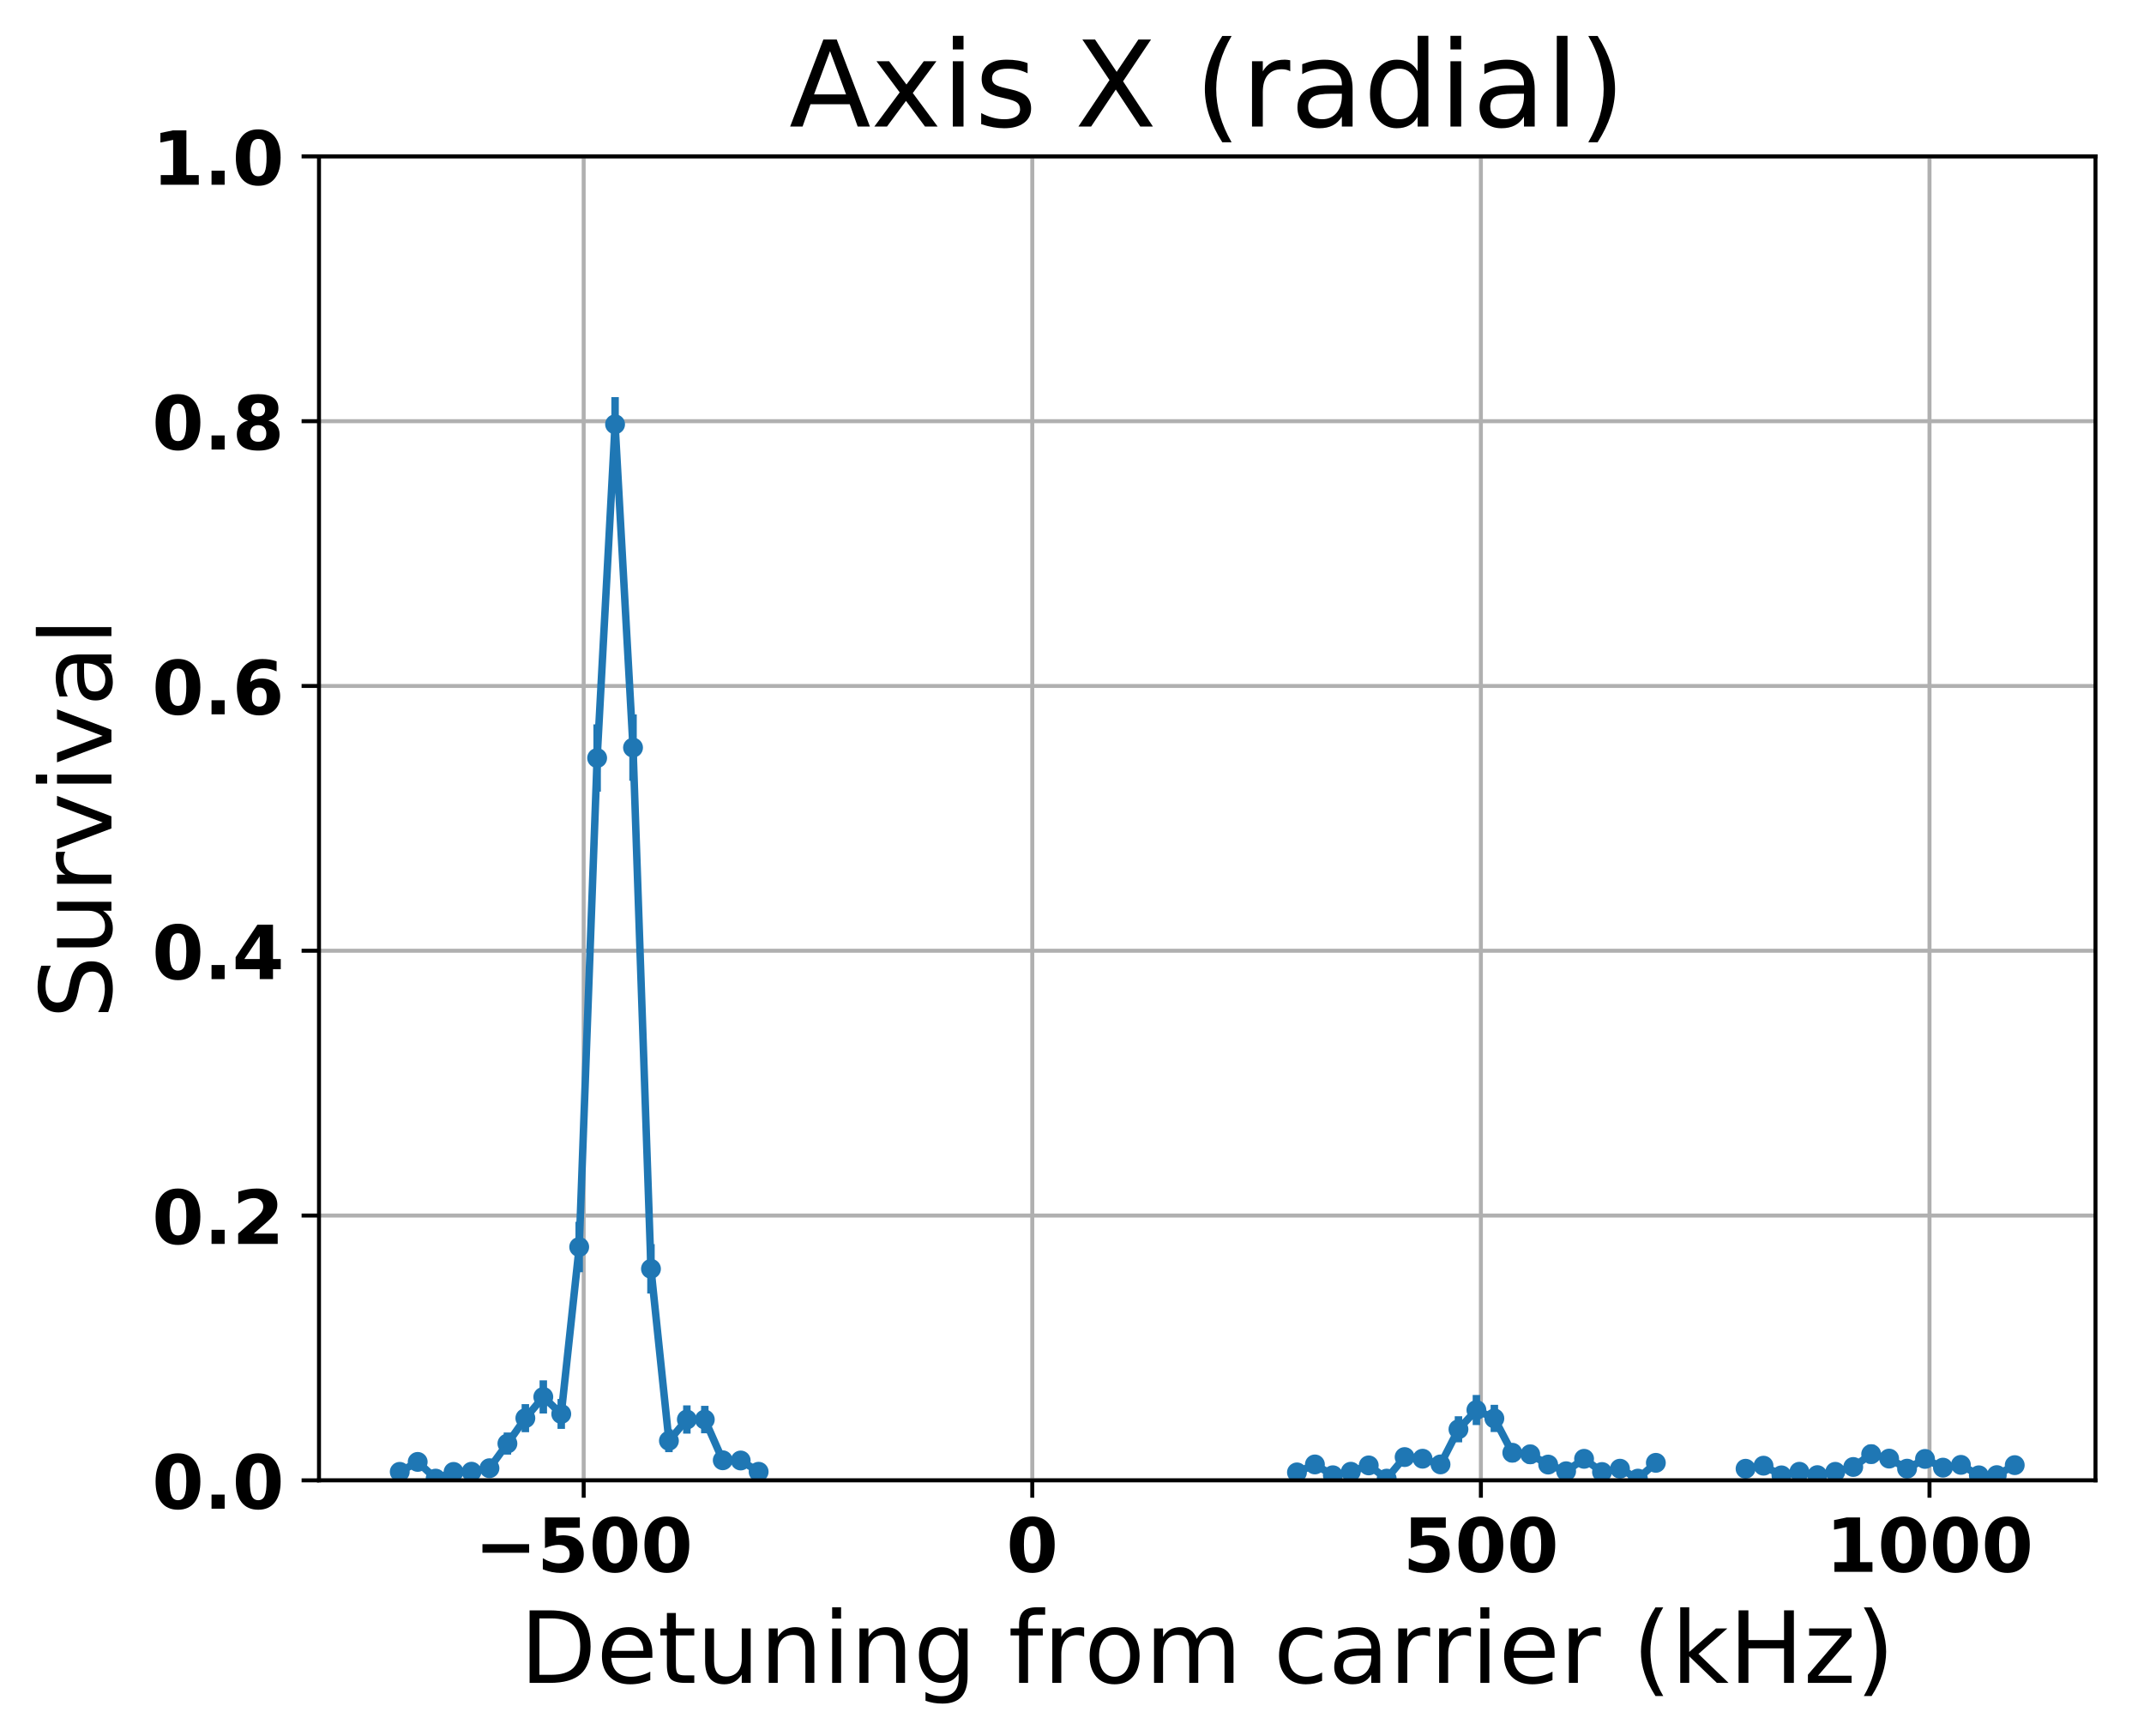 <?xml version="1.0" encoding="utf-8" standalone="no"?>
<!DOCTYPE svg PUBLIC "-//W3C//DTD SVG 1.1//EN"
  "http://www.w3.org/Graphics/SVG/1.1/DTD/svg11.dtd">
<!-- Created with matplotlib (http://matplotlib.org/) -->
<svg height="349pt" version="1.1" viewBox="0 0 431 349" width="431pt" xmlns="http://www.w3.org/2000/svg" xmlns:xlink="http://www.w3.org/1999/xlink">
 <defs>
  <style type="text/css">
*{stroke-linecap:butt;stroke-linejoin:round;}
  </style>
 </defs>
 <g id="figure_1">
  <g id="patch_1">
   <path d="M 0 349.622 
L 431.947 349.622 
L 431.947 0 
L 0 0 
z
" style="fill:none;"/>
  </g>
  <g id="axes_1">
   <g id="patch_2">
    <path d="M 64.127 297.548 
L 421.247 297.548 
L 421.247 31.436 
L 64.127 31.436 
z
" style="fill:none;"/>
   </g>
   <g id="matplotlib.axis_1">
    <g id="xtick_1">
     <g id="line2d_1">
      <path clip-path="url(#p320e90a2d9)" d="M 117.335 297.548 
L 117.335 31.436 
" style="fill:none;stroke:#b0b0b0;stroke-linecap:square;stroke-width:0.8;"/>
     </g>
     <g id="line2d_2">
      <defs>
       <path d="M 0 0 
L 0 3.5 
" id="m2a6ddaa02a" style="stroke:#000000;stroke-width:0.8;"/>
      </defs>
      <g>
       <use style="stroke:#000000;stroke-width:0.8;" x="117.335" xlink:href="#m2a6ddaa02a" y="297.548"/>
      </g>
     </g>
     <g id="text_1">
      <!-- −500 -->
      <defs>
       <path d="M 10.594 37.109 
L 73.188 37.109 
L 73.188 25.594 
L 10.594 25.594 
z
" id="DejaVuSans-Bold-2212"/>
       <path d="M 10.594 72.906 
L 57.328 72.906 
L 57.328 59.078 
L 25.594 59.078 
L 25.594 47.797 
Q 27.734 48.391 29.906 48.703 
Q 32.078 49.031 34.422 49.031 
Q 47.75 49.031 55.172 42.359 
Q 62.594 35.688 62.594 23.781 
Q 62.594 11.969 54.516 5.266 
Q 46.438 -1.422 32.078 -1.422 
Q 25.875 -1.422 19.797 -0.219 
Q 13.719 0.984 7.719 3.422 
L 7.719 18.219 
Q 13.672 14.797 19.016 13.078 
Q 24.359 11.375 29.109 11.375 
Q 35.938 11.375 39.859 14.719 
Q 43.797 18.062 43.797 23.781 
Q 43.797 29.547 39.859 32.859 
Q 35.938 36.188 29.109 36.188 
Q 25.047 36.188 20.453 35.125 
Q 15.875 34.078 10.594 31.891 
z
" id="DejaVuSans-Bold-35"/>
       <path d="M 46 36.531 
Q 46 50.203 43.438 55.781 
Q 40.875 61.375 34.812 61.375 
Q 28.766 61.375 26.172 55.781 
Q 23.578 50.203 23.578 36.531 
Q 23.578 22.703 26.172 17.031 
Q 28.766 11.375 34.812 11.375 
Q 40.828 11.375 43.406 17.031 
Q 46 22.703 46 36.531 
z
M 64.797 36.375 
Q 64.797 18.266 56.984 8.422 
Q 49.172 -1.422 34.812 -1.422 
Q 20.406 -1.422 12.594 8.422 
Q 4.781 18.266 4.781 36.375 
Q 4.781 54.547 12.594 64.375 
Q 20.406 74.219 34.812 74.219 
Q 49.172 74.219 56.984 64.375 
Q 64.797 54.547 64.797 36.375 
z
" id="DejaVuSans-Bold-30"/>
      </defs>
      <g transform="translate(95.395 315.946)scale(0.15 -0.15)">
       <use xlink:href="#DejaVuSans-Bold-2212"/>
       <use x="83.789" xlink:href="#DejaVuSans-Bold-35"/>
       <use x="153.369" xlink:href="#DejaVuSans-Bold-30"/>
       <use x="222.949" xlink:href="#DejaVuSans-Bold-30"/>
      </g>
     </g>
    </g>
    <g id="xtick_2">
     <g id="line2d_3">
      <path clip-path="url(#p320e90a2d9)" d="M 207.516 297.548 
L 207.516 31.436 
" style="fill:none;stroke:#b0b0b0;stroke-linecap:square;stroke-width:0.8;"/>
     </g>
     <g id="line2d_4">
      <g>
       <use style="stroke:#000000;stroke-width:0.8;" x="207.516" xlink:href="#m2a6ddaa02a" y="297.548"/>
      </g>
     </g>
     <g id="text_2">
      <!-- 0 -->
      <g transform="translate(202.298 315.946)scale(0.15 -0.15)">
       <use xlink:href="#DejaVuSans-Bold-30"/>
      </g>
     </g>
    </g>
    <g id="xtick_3">
     <g id="line2d_5">
      <path clip-path="url(#p320e90a2d9)" d="M 297.698 297.548 
L 297.698 31.436 
" style="fill:none;stroke:#b0b0b0;stroke-linecap:square;stroke-width:0.8;"/>
     </g>
     <g id="line2d_6">
      <g>
       <use style="stroke:#000000;stroke-width:0.8;" x="297.698" xlink:href="#m2a6ddaa02a" y="297.548"/>
      </g>
     </g>
     <g id="text_3">
      <!-- 500 -->
      <g transform="translate(282.043 315.946)scale(0.15 -0.15)">
       <use xlink:href="#DejaVuSans-Bold-35"/>
       <use x="69.58" xlink:href="#DejaVuSans-Bold-30"/>
       <use x="139.16" xlink:href="#DejaVuSans-Bold-30"/>
      </g>
     </g>
    </g>
    <g id="xtick_4">
     <g id="line2d_7">
      <path clip-path="url(#p320e90a2d9)" d="M 387.88 297.548 
L 387.88 31.436 
" style="fill:none;stroke:#b0b0b0;stroke-linecap:square;stroke-width:0.8;"/>
     </g>
     <g id="line2d_8">
      <g>
       <use style="stroke:#000000;stroke-width:0.8;" x="387.88" xlink:href="#m2a6ddaa02a" y="297.548"/>
      </g>
     </g>
     <g id="text_4">
      <!-- 1000 -->
      <defs>
       <path d="M 11.719 12.984 
L 28.328 12.984 
L 28.328 60.109 
L 11.281 56.594 
L 11.281 69.391 
L 28.219 72.906 
L 46.094 72.906 
L 46.094 12.984 
L 62.703 12.984 
L 62.703 0 
L 11.719 0 
z
" id="DejaVuSans-Bold-31"/>
      </defs>
      <g transform="translate(367.007 315.946)scale(0.15 -0.15)">
       <use xlink:href="#DejaVuSans-Bold-31"/>
       <use x="69.58" xlink:href="#DejaVuSans-Bold-30"/>
       <use x="139.16" xlink:href="#DejaVuSans-Bold-30"/>
       <use x="208.74" xlink:href="#DejaVuSans-Bold-30"/>
      </g>
     </g>
    </g>
    <g id="text_5">
     <!-- Detuning from carrier (kHz) -->
     <defs>
      <path d="M 19.672 64.797 
L 19.672 8.109 
L 31.594 8.109 
Q 46.688 8.109 53.688 14.938 
Q 60.688 21.781 60.688 36.531 
Q 60.688 51.172 53.688 57.984 
Q 46.688 64.797 31.594 64.797 
z
M 9.812 72.906 
L 30.078 72.906 
Q 51.266 72.906 61.172 64.094 
Q 71.094 55.281 71.094 36.531 
Q 71.094 17.672 61.125 8.828 
Q 51.172 0 30.078 0 
L 9.812 0 
z
" id="DejaVuSans-44"/>
      <path d="M 56.203 29.594 
L 56.203 25.203 
L 14.891 25.203 
Q 15.484 15.922 20.484 11.062 
Q 25.484 6.203 34.422 6.203 
Q 39.594 6.203 44.453 7.469 
Q 49.312 8.734 54.109 11.281 
L 54.109 2.781 
Q 49.266 0.734 44.188 -0.344 
Q 39.109 -1.422 33.891 -1.422 
Q 20.797 -1.422 13.156 6.188 
Q 5.516 13.812 5.516 26.812 
Q 5.516 40.234 12.766 48.109 
Q 20.016 56 32.328 56 
Q 43.359 56 49.781 48.891 
Q 56.203 41.797 56.203 29.594 
z
M 47.219 32.234 
Q 47.125 39.594 43.094 43.984 
Q 39.062 48.391 32.422 48.391 
Q 24.906 48.391 20.391 44.141 
Q 15.875 39.891 15.188 32.172 
z
" id="DejaVuSans-65"/>
      <path d="M 18.312 70.219 
L 18.312 54.688 
L 36.812 54.688 
L 36.812 47.703 
L 18.312 47.703 
L 18.312 18.016 
Q 18.312 11.328 20.141 9.422 
Q 21.969 7.516 27.594 7.516 
L 36.812 7.516 
L 36.812 0 
L 27.594 0 
Q 17.188 0 13.234 3.875 
Q 9.281 7.766 9.281 18.016 
L 9.281 47.703 
L 2.688 47.703 
L 2.688 54.688 
L 9.281 54.688 
L 9.281 70.219 
z
" id="DejaVuSans-74"/>
      <path d="M 8.5 21.578 
L 8.5 54.688 
L 17.484 54.688 
L 17.484 21.922 
Q 17.484 14.156 20.5 10.266 
Q 23.531 6.391 29.594 6.391 
Q 36.859 6.391 41.078 11.031 
Q 45.312 15.672 45.312 23.688 
L 45.312 54.688 
L 54.297 54.688 
L 54.297 0 
L 45.312 0 
L 45.312 8.406 
Q 42.047 3.422 37.719 1 
Q 33.406 -1.422 27.688 -1.422 
Q 18.266 -1.422 13.375 4.438 
Q 8.5 10.297 8.5 21.578 
z
M 31.109 56 
z
" id="DejaVuSans-75"/>
      <path d="M 54.891 33.016 
L 54.891 0 
L 45.906 0 
L 45.906 32.719 
Q 45.906 40.484 42.875 44.328 
Q 39.844 48.188 33.797 48.188 
Q 26.516 48.188 22.312 43.547 
Q 18.109 38.922 18.109 30.906 
L 18.109 0 
L 9.078 0 
L 9.078 54.688 
L 18.109 54.688 
L 18.109 46.188 
Q 21.344 51.125 25.703 53.562 
Q 30.078 56 35.797 56 
Q 45.219 56 50.047 50.172 
Q 54.891 44.344 54.891 33.016 
z
" id="DejaVuSans-6e"/>
      <path d="M 9.422 54.688 
L 18.406 54.688 
L 18.406 0 
L 9.422 0 
z
M 9.422 75.984 
L 18.406 75.984 
L 18.406 64.594 
L 9.422 64.594 
z
" id="DejaVuSans-69"/>
      <path d="M 45.406 27.984 
Q 45.406 37.75 41.375 43.109 
Q 37.359 48.484 30.078 48.484 
Q 22.859 48.484 18.828 43.109 
Q 14.797 37.75 14.797 27.984 
Q 14.797 18.266 18.828 12.891 
Q 22.859 7.516 30.078 7.516 
Q 37.359 7.516 41.375 12.891 
Q 45.406 18.266 45.406 27.984 
z
M 54.391 6.781 
Q 54.391 -7.172 48.188 -13.984 
Q 42 -20.797 29.203 -20.797 
Q 24.469 -20.797 20.266 -20.094 
Q 16.062 -19.391 12.109 -17.922 
L 12.109 -9.188 
Q 16.062 -11.328 19.922 -12.344 
Q 23.781 -13.375 27.781 -13.375 
Q 36.625 -13.375 41.016 -8.766 
Q 45.406 -4.156 45.406 5.172 
L 45.406 9.625 
Q 42.625 4.781 38.281 2.391 
Q 33.938 0 27.875 0 
Q 17.828 0 11.672 7.656 
Q 5.516 15.328 5.516 27.984 
Q 5.516 40.672 11.672 48.328 
Q 17.828 56 27.875 56 
Q 33.938 56 38.281 53.609 
Q 42.625 51.219 45.406 46.391 
L 45.406 54.688 
L 54.391 54.688 
z
" id="DejaVuSans-67"/>
      <path id="DejaVuSans-20"/>
      <path d="M 37.109 75.984 
L 37.109 68.5 
L 28.516 68.5 
Q 23.688 68.5 21.797 66.547 
Q 19.922 64.594 19.922 59.516 
L 19.922 54.688 
L 34.719 54.688 
L 34.719 47.703 
L 19.922 47.703 
L 19.922 0 
L 10.891 0 
L 10.891 47.703 
L 2.297 47.703 
L 2.297 54.688 
L 10.891 54.688 
L 10.891 58.5 
Q 10.891 67.625 15.141 71.797 
Q 19.391 75.984 28.609 75.984 
z
" id="DejaVuSans-66"/>
      <path d="M 41.109 46.297 
Q 39.594 47.172 37.812 47.578 
Q 36.031 48 33.891 48 
Q 26.266 48 22.188 43.047 
Q 18.109 38.094 18.109 28.812 
L 18.109 0 
L 9.078 0 
L 9.078 54.688 
L 18.109 54.688 
L 18.109 46.188 
Q 20.953 51.172 25.484 53.578 
Q 30.031 56 36.531 56 
Q 37.453 56 38.578 55.875 
Q 39.703 55.766 41.062 55.516 
z
" id="DejaVuSans-72"/>
      <path d="M 30.609 48.391 
Q 23.391 48.391 19.188 42.75 
Q 14.984 37.109 14.984 27.297 
Q 14.984 17.484 19.156 11.844 
Q 23.344 6.203 30.609 6.203 
Q 37.797 6.203 41.984 11.859 
Q 46.188 17.531 46.188 27.297 
Q 46.188 37.016 41.984 42.703 
Q 37.797 48.391 30.609 48.391 
z
M 30.609 56 
Q 42.328 56 49.016 48.375 
Q 55.719 40.766 55.719 27.297 
Q 55.719 13.875 49.016 6.219 
Q 42.328 -1.422 30.609 -1.422 
Q 18.844 -1.422 12.172 6.219 
Q 5.516 13.875 5.516 27.297 
Q 5.516 40.766 12.172 48.375 
Q 18.844 56 30.609 56 
z
" id="DejaVuSans-6f"/>
      <path d="M 52 44.188 
Q 55.375 50.25 60.062 53.125 
Q 64.75 56 71.094 56 
Q 79.641 56 84.281 50.016 
Q 88.922 44.047 88.922 33.016 
L 88.922 0 
L 79.891 0 
L 79.891 32.719 
Q 79.891 40.578 77.094 44.375 
Q 74.312 48.188 68.609 48.188 
Q 61.625 48.188 57.562 43.547 
Q 53.516 38.922 53.516 30.906 
L 53.516 0 
L 44.484 0 
L 44.484 32.719 
Q 44.484 40.625 41.703 44.406 
Q 38.922 48.188 33.109 48.188 
Q 26.219 48.188 22.156 43.531 
Q 18.109 38.875 18.109 30.906 
L 18.109 0 
L 9.078 0 
L 9.078 54.688 
L 18.109 54.688 
L 18.109 46.188 
Q 21.188 51.219 25.484 53.609 
Q 29.781 56 35.688 56 
Q 41.656 56 45.828 52.969 
Q 50 49.953 52 44.188 
z
" id="DejaVuSans-6d"/>
      <path d="M 48.781 52.594 
L 48.781 44.188 
Q 44.969 46.297 41.141 47.344 
Q 37.312 48.391 33.406 48.391 
Q 24.656 48.391 19.812 42.844 
Q 14.984 37.312 14.984 27.297 
Q 14.984 17.281 19.812 11.734 
Q 24.656 6.203 33.406 6.203 
Q 37.312 6.203 41.141 7.25 
Q 44.969 8.297 48.781 10.406 
L 48.781 2.094 
Q 45.016 0.344 40.984 -0.531 
Q 36.969 -1.422 32.422 -1.422 
Q 20.062 -1.422 12.781 6.344 
Q 5.516 14.109 5.516 27.297 
Q 5.516 40.672 12.859 48.328 
Q 20.219 56 33.016 56 
Q 37.156 56 41.109 55.141 
Q 45.062 54.297 48.781 52.594 
z
" id="DejaVuSans-63"/>
      <path d="M 34.281 27.484 
Q 23.391 27.484 19.188 25 
Q 14.984 22.516 14.984 16.5 
Q 14.984 11.719 18.141 8.906 
Q 21.297 6.109 26.703 6.109 
Q 34.188 6.109 38.703 11.406 
Q 43.219 16.703 43.219 25.484 
L 43.219 27.484 
z
M 52.203 31.203 
L 52.203 0 
L 43.219 0 
L 43.219 8.297 
Q 40.141 3.328 35.547 0.953 
Q 30.953 -1.422 24.312 -1.422 
Q 15.922 -1.422 10.953 3.297 
Q 6 8.016 6 15.922 
Q 6 25.141 12.172 29.828 
Q 18.359 34.516 30.609 34.516 
L 43.219 34.516 
L 43.219 35.406 
Q 43.219 41.609 39.141 45 
Q 35.062 48.391 27.688 48.391 
Q 23 48.391 18.547 47.266 
Q 14.109 46.141 10.016 43.891 
L 10.016 52.203 
Q 14.938 54.109 19.578 55.047 
Q 24.219 56 28.609 56 
Q 40.484 56 46.344 49.844 
Q 52.203 43.703 52.203 31.203 
z
" id="DejaVuSans-61"/>
      <path d="M 31 75.875 
Q 24.469 64.656 21.281 53.656 
Q 18.109 42.672 18.109 31.391 
Q 18.109 20.125 21.312 9.062 
Q 24.516 -2 31 -13.188 
L 23.188 -13.188 
Q 15.875 -1.703 12.234 9.375 
Q 8.594 20.453 8.594 31.391 
Q 8.594 42.281 12.203 53.312 
Q 15.828 64.359 23.188 75.875 
z
" id="DejaVuSans-28"/>
      <path d="M 9.078 75.984 
L 18.109 75.984 
L 18.109 31.109 
L 44.922 54.688 
L 56.391 54.688 
L 27.391 29.109 
L 57.625 0 
L 45.906 0 
L 18.109 26.703 
L 18.109 0 
L 9.078 0 
z
" id="DejaVuSans-6b"/>
      <path d="M 9.812 72.906 
L 19.672 72.906 
L 19.672 43.016 
L 55.516 43.016 
L 55.516 72.906 
L 65.375 72.906 
L 65.375 0 
L 55.516 0 
L 55.516 34.719 
L 19.672 34.719 
L 19.672 0 
L 9.812 0 
z
" id="DejaVuSans-48"/>
      <path d="M 5.516 54.688 
L 48.188 54.688 
L 48.188 46.484 
L 14.406 7.172 
L 48.188 7.172 
L 48.188 0 
L 4.297 0 
L 4.297 8.203 
L 38.094 47.516 
L 5.516 47.516 
z
" id="DejaVuSans-7a"/>
      <path d="M 8.016 75.875 
L 15.828 75.875 
Q 23.141 64.359 26.781 53.312 
Q 30.422 42.281 30.422 31.391 
Q 30.422 20.453 26.781 9.375 
Q 23.141 -1.703 15.828 -13.188 
L 8.016 -13.188 
Q 14.5 -2 17.703 9.062 
Q 20.906 20.125 20.906 31.391 
Q 20.906 42.672 17.703 53.656 
Q 14.5 64.656 8.016 75.875 
z
" id="DejaVuSans-29"/>
     </defs>
     <g transform="translate(104.501 338.262)scale(0.2 -0.2)">
      <use xlink:href="#DejaVuSans-44"/>
      <use x="77.002" xlink:href="#DejaVuSans-65"/>
      <use x="138.525" xlink:href="#DejaVuSans-74"/>
      <use x="177.734" xlink:href="#DejaVuSans-75"/>
      <use x="241.113" xlink:href="#DejaVuSans-6e"/>
      <use x="304.492" xlink:href="#DejaVuSans-69"/>
      <use x="332.275" xlink:href="#DejaVuSans-6e"/>
      <use x="395.654" xlink:href="#DejaVuSans-67"/>
      <use x="459.131" xlink:href="#DejaVuSans-20"/>
      <use x="490.918" xlink:href="#DejaVuSans-66"/>
      <use x="526.123" xlink:href="#DejaVuSans-72"/>
      <use x="567.205" xlink:href="#DejaVuSans-6f"/>
      <use x="628.387" xlink:href="#DejaVuSans-6d"/>
      <use x="725.799" xlink:href="#DejaVuSans-20"/>
      <use x="757.586" xlink:href="#DejaVuSans-63"/>
      <use x="812.566" xlink:href="#DejaVuSans-61"/>
      <use x="873.846" xlink:href="#DejaVuSans-72"/>
      <use x="914.943" xlink:href="#DejaVuSans-72"/>
      <use x="956.057" xlink:href="#DejaVuSans-69"/>
      <use x="983.84" xlink:href="#DejaVuSans-65"/>
      <use x="1045.363" xlink:href="#DejaVuSans-72"/>
      <use x="1086.477" xlink:href="#DejaVuSans-20"/>
      <use x="1118.264" xlink:href="#DejaVuSans-28"/>
      <use x="1157.277" xlink:href="#DejaVuSans-6b"/>
      <use x="1215.188" xlink:href="#DejaVuSans-48"/>
      <use x="1290.383" xlink:href="#DejaVuSans-7a"/>
      <use x="1342.873" xlink:href="#DejaVuSans-29"/>
     </g>
    </g>
   </g>
   <g id="matplotlib.axis_2">
    <g id="ytick_1">
     <g id="line2d_9">
      <path clip-path="url(#p320e90a2d9)" d="M 64.127 297.548 
L 421.247 297.548 
" style="fill:none;stroke:#b0b0b0;stroke-linecap:square;stroke-width:0.8;"/>
     </g>
     <g id="line2d_10">
      <defs>
       <path d="M 0 0 
L -3.5 0 
" id="m357d443d5b" style="stroke:#000000;stroke-width:0.8;"/>
      </defs>
      <g>
       <use style="stroke:#000000;stroke-width:0.8;" x="64.127" xlink:href="#m357d443d5b" y="297.548"/>
      </g>
     </g>
     <g id="text_6">
      <!-- 0.0 -->
      <defs>
       <path d="M 10.203 18.891 
L 27.781 18.891 
L 27.781 0 
L 10.203 0 
z
" id="DejaVuSans-Bold-2e"/>
      </defs>
      <g transform="translate(30.556 303.247)scale(0.15 -0.15)">
       <use xlink:href="#DejaVuSans-Bold-30"/>
       <use x="69.58" xlink:href="#DejaVuSans-Bold-2e"/>
       <use x="107.568" xlink:href="#DejaVuSans-Bold-30"/>
      </g>
     </g>
    </g>
    <g id="ytick_2">
     <g id="line2d_11">
      <path clip-path="url(#p320e90a2d9)" d="M 64.127 244.326 
L 421.247 244.326 
" style="fill:none;stroke:#b0b0b0;stroke-linecap:square;stroke-width:0.8;"/>
     </g>
     <g id="line2d_12">
      <g>
       <use style="stroke:#000000;stroke-width:0.8;" x="64.127" xlink:href="#m357d443d5b" y="244.326"/>
      </g>
     </g>
     <g id="text_7">
      <!-- 0.2 -->
      <defs>
       <path d="M 28.812 13.812 
L 60.891 13.812 
L 60.891 0 
L 7.906 0 
L 7.906 13.812 
L 34.516 37.312 
Q 38.094 40.531 39.797 43.609 
Q 41.5 46.688 41.5 50 
Q 41.5 55.125 38.062 58.25 
Q 34.625 61.375 28.906 61.375 
Q 24.516 61.375 19.281 59.5 
Q 14.062 57.625 8.109 53.906 
L 8.109 69.922 
Q 14.453 72.016 20.656 73.109 
Q 26.859 74.219 32.812 74.219 
Q 45.906 74.219 53.156 68.453 
Q 60.406 62.703 60.406 52.391 
Q 60.406 46.438 57.328 41.281 
Q 54.25 36.141 44.391 27.484 
z
" id="DejaVuSans-Bold-32"/>
      </defs>
      <g transform="translate(30.556 250.025)scale(0.15 -0.15)">
       <use xlink:href="#DejaVuSans-Bold-30"/>
       <use x="69.58" xlink:href="#DejaVuSans-Bold-2e"/>
       <use x="107.568" xlink:href="#DejaVuSans-Bold-32"/>
      </g>
     </g>
    </g>
    <g id="ytick_3">
     <g id="line2d_13">
      <path clip-path="url(#p320e90a2d9)" d="M 64.127 191.103 
L 421.247 191.103 
" style="fill:none;stroke:#b0b0b0;stroke-linecap:square;stroke-width:0.8;"/>
     </g>
     <g id="line2d_14">
      <g>
       <use style="stroke:#000000;stroke-width:0.8;" x="64.127" xlink:href="#m357d443d5b" y="191.103"/>
      </g>
     </g>
     <g id="text_8">
      <!-- 0.4 -->
      <defs>
       <path d="M 36.812 57.422 
L 16.219 26.906 
L 36.812 26.906 
z
M 33.688 72.906 
L 54.594 72.906 
L 54.594 26.906 
L 64.984 26.906 
L 64.984 13.281 
L 54.594 13.281 
L 54.594 0 
L 36.812 0 
L 36.812 13.281 
L 4.5 13.281 
L 4.5 29.391 
z
" id="DejaVuSans-Bold-34"/>
      </defs>
      <g transform="translate(30.556 196.802)scale(0.15 -0.15)">
       <use xlink:href="#DejaVuSans-Bold-30"/>
       <use x="69.58" xlink:href="#DejaVuSans-Bold-2e"/>
       <use x="107.568" xlink:href="#DejaVuSans-Bold-34"/>
      </g>
     </g>
    </g>
    <g id="ytick_4">
     <g id="line2d_15">
      <path clip-path="url(#p320e90a2d9)" d="M 64.127 137.881 
L 421.247 137.881 
" style="fill:none;stroke:#b0b0b0;stroke-linecap:square;stroke-width:0.8;"/>
     </g>
     <g id="line2d_16">
      <g>
       <use style="stroke:#000000;stroke-width:0.8;" x="64.127" xlink:href="#m357d443d5b" y="137.881"/>
      </g>
     </g>
     <g id="text_9">
      <!-- 0.6 -->
      <defs>
       <path d="M 36.188 35.984 
Q 31.25 35.984 28.781 32.781 
Q 26.312 29.594 26.312 23.188 
Q 26.312 16.797 28.781 13.594 
Q 31.25 10.406 36.188 10.406 
Q 41.156 10.406 43.625 13.594 
Q 46.094 16.797 46.094 23.188 
Q 46.094 29.594 43.625 32.781 
Q 41.156 35.984 36.188 35.984 
z
M 59.422 71 
L 59.422 57.516 
Q 54.781 59.719 50.672 60.766 
Q 46.578 61.812 42.672 61.812 
Q 34.281 61.812 29.594 57.141 
Q 24.906 52.484 24.125 43.312 
Q 27.344 45.703 31.094 46.891 
Q 34.859 48.094 39.312 48.094 
Q 50.484 48.094 57.344 41.547 
Q 64.203 35.016 64.203 24.422 
Q 64.203 12.703 56.531 5.641 
Q 48.875 -1.422 35.984 -1.422 
Q 21.781 -1.422 13.984 8.172 
Q 6.203 17.781 6.203 35.406 
Q 6.203 53.469 15.312 63.797 
Q 24.422 74.125 40.281 74.125 
Q 45.312 74.125 50.047 73.344 
Q 54.781 72.562 59.422 71 
z
" id="DejaVuSans-Bold-36"/>
      </defs>
      <g transform="translate(30.556 143.58)scale(0.15 -0.15)">
       <use xlink:href="#DejaVuSans-Bold-30"/>
       <use x="69.58" xlink:href="#DejaVuSans-Bold-2e"/>
       <use x="107.568" xlink:href="#DejaVuSans-Bold-36"/>
      </g>
     </g>
    </g>
    <g id="ytick_5">
     <g id="line2d_17">
      <path clip-path="url(#p320e90a2d9)" d="M 64.127 84.659 
L 421.247 84.659 
" style="fill:none;stroke:#b0b0b0;stroke-linecap:square;stroke-width:0.8;"/>
     </g>
     <g id="line2d_18">
      <g>
       <use style="stroke:#000000;stroke-width:0.8;" x="64.127" xlink:href="#m357d443d5b" y="84.659"/>
      </g>
     </g>
     <g id="text_10">
      <!-- 0.8 -->
      <defs>
       <path d="M 34.812 32.625 
Q 29.547 32.625 26.703 29.734 
Q 23.875 26.859 23.875 21.484 
Q 23.875 16.109 26.703 13.25 
Q 29.547 10.406 34.812 10.406 
Q 40.047 10.406 42.828 13.25 
Q 45.609 16.109 45.609 21.484 
Q 45.609 26.906 42.828 29.766 
Q 40.047 32.625 34.812 32.625 
z
M 21.094 38.812 
Q 14.453 40.828 11.078 44.969 
Q 7.719 49.125 7.719 55.328 
Q 7.719 64.547 14.594 69.375 
Q 21.484 74.219 34.812 74.219 
Q 48.047 74.219 54.922 69.406 
Q 61.812 64.594 61.812 55.328 
Q 61.812 49.125 58.422 44.969 
Q 55.031 40.828 48.391 38.812 
Q 55.812 36.766 59.594 32.156 
Q 63.375 27.547 63.375 20.516 
Q 63.375 9.672 56.172 4.125 
Q 48.969 -1.422 34.812 -1.422 
Q 20.609 -1.422 13.359 4.125 
Q 6.109 9.672 6.109 20.516 
Q 6.109 27.547 9.891 32.156 
Q 13.672 36.766 21.094 38.812 
z
M 25.484 53.422 
Q 25.484 49.078 27.906 46.734 
Q 30.328 44.391 34.812 44.391 
Q 39.203 44.391 41.594 46.734 
Q 44 49.078 44 53.422 
Q 44 57.766 41.594 60.078 
Q 39.203 62.406 34.812 62.406 
Q 30.328 62.406 27.906 60.062 
Q 25.484 57.719 25.484 53.422 
z
" id="DejaVuSans-Bold-38"/>
      </defs>
      <g transform="translate(30.556 90.357)scale(0.15 -0.15)">
       <use xlink:href="#DejaVuSans-Bold-30"/>
       <use x="69.58" xlink:href="#DejaVuSans-Bold-2e"/>
       <use x="107.568" xlink:href="#DejaVuSans-Bold-38"/>
      </g>
     </g>
    </g>
    <g id="ytick_6">
     <g id="line2d_19">
      <path clip-path="url(#p320e90a2d9)" d="M 64.127 31.436 
L 421.247 31.436 
" style="fill:none;stroke:#b0b0b0;stroke-linecap:square;stroke-width:0.8;"/>
     </g>
     <g id="line2d_20">
      <g>
       <use style="stroke:#000000;stroke-width:0.8;" x="64.127" xlink:href="#m357d443d5b" y="31.436"/>
      </g>
     </g>
     <g id="text_11">
      <!-- 1.0 -->
      <g transform="translate(30.556 37.135)scale(0.15 -0.15)">
       <use xlink:href="#DejaVuSans-Bold-31"/>
       <use x="69.58" xlink:href="#DejaVuSans-Bold-2e"/>
       <use x="107.568" xlink:href="#DejaVuSans-Bold-30"/>
      </g>
     </g>
    </g>
    <g id="text_12">
     <!-- Survival -->
     <defs>
      <path d="M 53.516 70.516 
L 53.516 60.891 
Q 47.906 63.578 42.922 64.891 
Q 37.938 66.219 33.297 66.219 
Q 25.25 66.219 20.875 63.094 
Q 16.5 59.969 16.5 54.203 
Q 16.5 49.359 19.406 46.891 
Q 22.312 44.438 30.422 42.922 
L 36.375 41.703 
Q 47.406 39.594 52.656 34.297 
Q 57.906 29 57.906 20.125 
Q 57.906 9.516 50.797 4.047 
Q 43.703 -1.422 29.984 -1.422 
Q 24.812 -1.422 18.969 -0.25 
Q 13.141 0.922 6.891 3.219 
L 6.891 13.375 
Q 12.891 10.016 18.656 8.297 
Q 24.422 6.594 29.984 6.594 
Q 38.422 6.594 43.016 9.906 
Q 47.609 13.234 47.609 19.391 
Q 47.609 24.75 44.312 27.781 
Q 41.016 30.812 33.5 32.328 
L 27.484 33.5 
Q 16.453 35.688 11.516 40.375 
Q 6.594 45.062 6.594 53.422 
Q 6.594 63.094 13.406 68.656 
Q 20.219 74.219 32.172 74.219 
Q 37.312 74.219 42.625 73.281 
Q 47.953 72.359 53.516 70.516 
z
" id="DejaVuSans-53"/>
      <path d="M 2.984 54.688 
L 12.5 54.688 
L 29.594 8.797 
L 46.688 54.688 
L 56.203 54.688 
L 35.688 0 
L 23.484 0 
z
" id="DejaVuSans-76"/>
      <path d="M 9.422 75.984 
L 18.406 75.984 
L 18.406 0 
L 9.422 0 
z
" id="DejaVuSans-6c"/>
     </defs>
     <g transform="translate(22.397 204.811)rotate(-90)scale(0.2 -0.2)">
      <use xlink:href="#DejaVuSans-53"/>
      <use x="63.477" xlink:href="#DejaVuSans-75"/>
      <use x="126.855" xlink:href="#DejaVuSans-72"/>
      <use x="167.969" xlink:href="#DejaVuSans-76"/>
      <use x="227.148" xlink:href="#DejaVuSans-69"/>
      <use x="254.932" xlink:href="#DejaVuSans-76"/>
      <use x="314.111" xlink:href="#DejaVuSans-61"/>
      <use x="375.391" xlink:href="#DejaVuSans-6c"/>
     </g>
    </g>
   </g>
   <g id="LineCollection_1">
    <path clip-path="url(#p320e90a2d9)" d="M 80.36 296.864 
L 80.36 294.821 
" style="fill:none;stroke:#1f77b4;stroke-width:1.5;"/>
    <path clip-path="url(#p320e90a2d9)" d="M 83.967 295.377 
L 83.967 292.309 
" style="fill:none;stroke:#1f77b4;stroke-width:1.5;"/>
    <path clip-path="url(#p320e90a2d9)" d="M 87.575 297.548 
L 87.575 296.861 
" style="fill:none;stroke:#1f77b4;stroke-width:1.5;"/>
    <path clip-path="url(#p320e90a2d9)" d="M 91.182 296.869 
L 91.182 294.842 
" style="fill:none;stroke:#1f77b4;stroke-width:1.5;"/>
    <path clip-path="url(#p320e90a2d9)" d="M 94.789 296.853 
L 94.789 294.779 
" style="fill:none;stroke:#1f77b4;stroke-width:1.5;"/>
    <path clip-path="url(#p320e90a2d9)" d="M 98.396 296.361 
L 98.396 293.859 
" style="fill:none;stroke:#1f77b4;stroke-width:1.5;"/>
    <path clip-path="url(#p320e90a2d9)" d="M 102.004 292.381 
L 102.004 287.932 
" style="fill:none;stroke:#1f77b4;stroke-width:1.5;"/>
    <path clip-path="url(#p320e90a2d9)" d="M 105.611 287.873 
L 105.611 282.234 
" style="fill:none;stroke:#1f77b4;stroke-width:1.5;"/>
    <path clip-path="url(#p320e90a2d9)" d="M 109.218 284.116 
L 109.218 277.449 
" style="fill:none;stroke:#1f77b4;stroke-width:1.5;"/>
    <path clip-path="url(#p320e90a2d9)" d="M 112.826 287.212 
L 112.826 281.201 
" style="fill:none;stroke:#1f77b4;stroke-width:1.5;"/>
    <path clip-path="url(#p320e90a2d9)" d="M 116.433 255.711 
L 116.433 245.581 
" style="fill:none;stroke:#1f77b4;stroke-width:1.5;"/>
    <path clip-path="url(#p320e90a2d9)" d="M 120.04 159.126 
L 120.04 145.603 
" style="fill:none;stroke:#1f77b4;stroke-width:1.5;"/>
    <path clip-path="url(#p320e90a2d9)" d="M 123.647 90.743 
L 123.647 79.825 
" style="fill:none;stroke:#1f77b4;stroke-width:1.5;"/>
    <path clip-path="url(#p320e90a2d9)" d="M 127.255 156.946 
L 127.255 143.599 
" style="fill:none;stroke:#1f77b4;stroke-width:1.5;"/>
    <path clip-path="url(#p320e90a2d9)" d="M 130.862 260.003 
L 130.862 250.076 
" style="fill:none;stroke:#1f77b4;stroke-width:1.5;"/>
    <path clip-path="url(#p320e90a2d9)" d="M 134.469 291.885 
L 134.469 287.314 
" style="fill:none;stroke:#1f77b4;stroke-width:1.5;"/>
    <path clip-path="url(#p320e90a2d9)" d="M 138.076 288.161 
L 138.076 282.489 
" style="fill:none;stroke:#1f77b4;stroke-width:1.5;"/>
    <path clip-path="url(#p320e90a2d9)" d="M 141.684 288.09 
L 141.684 282.574 
" style="fill:none;stroke:#1f77b4;stroke-width:1.5;"/>
    <path clip-path="url(#p320e90a2d9)" d="M 145.291 295.185 
L 145.291 291.848 
" style="fill:none;stroke:#1f77b4;stroke-width:1.5;"/>
    <path clip-path="url(#p320e90a2d9)" d="M 148.898 295.211 
L 148.898 291.91 
" style="fill:none;stroke:#1f77b4;stroke-width:1.5;"/>
    <path clip-path="url(#p320e90a2d9)" d="M 152.506 296.856 
L 152.506 294.793 
" style="fill:none;stroke:#1f77b4;stroke-width:1.5;"/>
   </g>
   <g id="LineCollection_2">
    <path clip-path="url(#p320e90a2d9)" d="M 260.724 296.908 
L 260.724 294.998 
" style="fill:none;stroke:#1f77b4;stroke-width:1.5;"/>
    <path clip-path="url(#p320e90a2d9)" d="M 264.331 295.81 
L 264.331 292.899 
" style="fill:none;stroke:#1f77b4;stroke-width:1.5;"/>
    <path clip-path="url(#p320e90a2d9)" d="M 267.938 297.288 
L 267.938 295.772 
" style="fill:none;stroke:#1f77b4;stroke-width:1.5;"/>
    <path clip-path="url(#p320e90a2d9)" d="M 271.546 296.855 
L 271.546 294.786 
" style="fill:none;stroke:#1f77b4;stroke-width:1.5;"/>
    <path clip-path="url(#p320e90a2d9)" d="M 275.153 295.915 
L 275.153 293.179 
" style="fill:none;stroke:#1f77b4;stroke-width:1.5;"/>
    <path clip-path="url(#p320e90a2d9)" d="M 278.76 297.548 
L 278.76 296.866 
" style="fill:none;stroke:#1f77b4;stroke-width:1.5;"/>
    <path clip-path="url(#p320e90a2d9)" d="M 282.367 294.657 
L 282.367 291.089 
" style="fill:none;stroke:#1f77b4;stroke-width:1.5;"/>
    <path clip-path="url(#p320e90a2d9)" d="M 285.975 294.862 
L 285.975 291.543 
" style="fill:none;stroke:#1f77b4;stroke-width:1.5;"/>
    <path clip-path="url(#p320e90a2d9)" d="M 289.582 295.806 
L 289.582 292.887 
" style="fill:none;stroke:#1f77b4;stroke-width:1.5;"/>
    <path clip-path="url(#p320e90a2d9)" d="M 293.189 289.908 
L 293.189 284.664 
" style="fill:none;stroke:#1f77b4;stroke-width:1.5;"/>
    <path clip-path="url(#p320e90a2d9)" d="M 296.796 286.437 
L 296.796 280.394 
" style="fill:none;stroke:#1f77b4;stroke-width:1.5;"/>
    <path clip-path="url(#p320e90a2d9)" d="M 300.404 287.84 
L 300.404 282.368 
" style="fill:none;stroke:#1f77b4;stroke-width:1.5;"/>
    <path clip-path="url(#p320e90a2d9)" d="M 304.011 293.86 
L 304.011 290.149 
" style="fill:none;stroke:#1f77b4;stroke-width:1.5;"/>
    <path clip-path="url(#p320e90a2d9)" d="M 307.618 294.183 
L 307.618 290.465 
" style="fill:none;stroke:#1f77b4;stroke-width:1.5;"/>
    <path clip-path="url(#p320e90a2d9)" d="M 311.226 295.824 
L 311.226 292.936 
" style="fill:none;stroke:#1f77b4;stroke-width:1.5;"/>
    <path clip-path="url(#p320e90a2d9)" d="M 314.833 296.814 
L 314.833 294.627 
" style="fill:none;stroke:#1f77b4;stroke-width:1.5;"/>
    <path clip-path="url(#p320e90a2d9)" d="M 318.44 294.875 
L 318.44 291.573 
" style="fill:none;stroke:#1f77b4;stroke-width:1.5;"/>
    <path clip-path="url(#p320e90a2d9)" d="M 322.047 296.877 
L 322.047 294.876 
" style="fill:none;stroke:#1f77b4;stroke-width:1.5;"/>
    <path clip-path="url(#p320e90a2d9)" d="M 325.655 296.409 
L 325.655 294.007 
" style="fill:none;stroke:#1f77b4;stroke-width:1.5;"/>
    <path clip-path="url(#p320e90a2d9)" d="M 329.262 297.548 
L 329.262 296.862 
" style="fill:none;stroke:#1f77b4;stroke-width:1.5;"/>
    <path clip-path="url(#p320e90a2d9)" d="M 332.869 295.487 
L 332.869 292.573 
" style="fill:none;stroke:#1f77b4;stroke-width:1.5;"/>
   </g>
   <g id="LineCollection_3">
    <path clip-path="url(#p320e90a2d9)" d="M 350.906 296.415 
L 350.906 294.025 
" style="fill:none;stroke:#1f77b4;stroke-width:1.5;"/>
    <path clip-path="url(#p320e90a2d9)" d="M 354.513 295.948 
L 354.513 293.264 
" style="fill:none;stroke:#1f77b4;stroke-width:1.5;"/>
    <path clip-path="url(#p320e90a2d9)" d="M 358.12 297.293 
L 358.12 295.807 
" style="fill:none;stroke:#1f77b4;stroke-width:1.5;"/>
    <path clip-path="url(#p320e90a2d9)" d="M 361.727 296.856 
L 361.727 294.793 
" style="fill:none;stroke:#1f77b4;stroke-width:1.5;"/>
    <path clip-path="url(#p320e90a2d9)" d="M 365.335 297.281 
L 365.335 295.725 
" style="fill:none;stroke:#1f77b4;stroke-width:1.5;"/>
    <path clip-path="url(#p320e90a2d9)" d="M 368.942 296.862 
L 368.942 294.814 
" style="fill:none;stroke:#1f77b4;stroke-width:1.5;"/>
    <path clip-path="url(#p320e90a2d9)" d="M 372.549 296.241 
L 372.549 293.487 
" style="fill:none;stroke:#1f77b4;stroke-width:1.5;"/>
    <path clip-path="url(#p320e90a2d9)" d="M 376.156 294.156 
L 376.156 290.409 
" style="fill:none;stroke:#1f77b4;stroke-width:1.5;"/>
    <path clip-path="url(#p320e90a2d9)" d="M 379.764 294.848 
L 379.764 291.513 
" style="fill:none;stroke:#1f77b4;stroke-width:1.5;"/>
    <path clip-path="url(#p320e90a2d9)" d="M 383.371 296.406 
L 383.371 293.998 
" style="fill:none;stroke:#1f77b4;stroke-width:1.5;"/>
    <path clip-path="url(#p320e90a2d9)" d="M 386.978 294.888 
L 386.978 291.602 
" style="fill:none;stroke:#1f77b4;stroke-width:1.5;"/>
    <path clip-path="url(#p320e90a2d9)" d="M 390.586 296.306 
L 390.586 293.687 
" style="fill:none;stroke:#1f77b4;stroke-width:1.5;"/>
    <path clip-path="url(#p320e90a2d9)" d="M 394.193 295.856 
L 394.193 293.02 
" style="fill:none;stroke:#1f77b4;stroke-width:1.5;"/>
    <path clip-path="url(#p320e90a2d9)" d="M 397.8 297.291 
L 397.8 295.79 
" style="fill:none;stroke:#1f77b4;stroke-width:1.5;"/>
    <path clip-path="url(#p320e90a2d9)" d="M 401.407 297.281 
L 401.407 295.72 
" style="fill:none;stroke:#1f77b4;stroke-width:1.5;"/>
    <path clip-path="url(#p320e90a2d9)" d="M 405.015 295.886 
L 405.015 293.101 
" style="fill:none;stroke:#1f77b4;stroke-width:1.5;"/>
   </g>
   <g id="line2d_21">
    <path clip-path="url(#p320e90a2d9)" d="M 80.36 295.842 
L 83.967 293.843 
L 87.575 297.204 
L 91.182 295.855 
L 94.789 295.816 
L 98.396 295.11 
L 102.004 290.156 
L 105.611 285.053 
L 109.218 280.782 
L 112.826 284.207 
L 116.433 250.646 
L 120.04 152.365 
L 123.647 85.284 
L 127.255 150.273 
L 130.862 255.039 
L 134.469 289.599 
L 138.076 285.325 
L 141.684 285.332 
L 145.291 293.516 
L 148.898 293.56 
L 152.506 295.825 
" style="fill:none;stroke:#1f77b4;stroke-linecap:square;stroke-width:1.5;"/>
    <defs>
     <path d="M 0 1.5 
C 0.398 1.5 0.779 1.342 1.061 1.061 
C 1.342 0.779 1.5 0.398 1.5 0 
C 1.5 -0.398 1.342 -0.779 1.061 -1.061 
C 0.779 -1.342 0.398 -1.5 0 -1.5 
C -0.398 -1.5 -0.779 -1.342 -1.061 -1.061 
C -1.342 -0.779 -1.5 -0.398 -1.5 0 
C -1.5 0.398 -1.342 0.779 -1.061 1.061 
C -0.779 1.342 -0.398 1.5 0 1.5 
z
" id="mff1d3b4fe7" style="stroke:#1f77b4;"/>
    </defs>
    <g clip-path="url(#p320e90a2d9)">
     <use style="fill:#1f77b4;stroke:#1f77b4;" x="80.36" xlink:href="#mff1d3b4fe7" y="295.842"/>
     <use style="fill:#1f77b4;stroke:#1f77b4;" x="83.967" xlink:href="#mff1d3b4fe7" y="293.843"/>
     <use style="fill:#1f77b4;stroke:#1f77b4;" x="87.575" xlink:href="#mff1d3b4fe7" y="297.204"/>
     <use style="fill:#1f77b4;stroke:#1f77b4;" x="91.182" xlink:href="#mff1d3b4fe7" y="295.855"/>
     <use style="fill:#1f77b4;stroke:#1f77b4;" x="94.789" xlink:href="#mff1d3b4fe7" y="295.816"/>
     <use style="fill:#1f77b4;stroke:#1f77b4;" x="98.396" xlink:href="#mff1d3b4fe7" y="295.11"/>
     <use style="fill:#1f77b4;stroke:#1f77b4;" x="102.004" xlink:href="#mff1d3b4fe7" y="290.156"/>
     <use style="fill:#1f77b4;stroke:#1f77b4;" x="105.611" xlink:href="#mff1d3b4fe7" y="285.053"/>
     <use style="fill:#1f77b4;stroke:#1f77b4;" x="109.218" xlink:href="#mff1d3b4fe7" y="280.782"/>
     <use style="fill:#1f77b4;stroke:#1f77b4;" x="112.826" xlink:href="#mff1d3b4fe7" y="284.207"/>
     <use style="fill:#1f77b4;stroke:#1f77b4;" x="116.433" xlink:href="#mff1d3b4fe7" y="250.646"/>
     <use style="fill:#1f77b4;stroke:#1f77b4;" x="120.04" xlink:href="#mff1d3b4fe7" y="152.365"/>
     <use style="fill:#1f77b4;stroke:#1f77b4;" x="123.647" xlink:href="#mff1d3b4fe7" y="85.284"/>
     <use style="fill:#1f77b4;stroke:#1f77b4;" x="127.255" xlink:href="#mff1d3b4fe7" y="150.273"/>
     <use style="fill:#1f77b4;stroke:#1f77b4;" x="130.862" xlink:href="#mff1d3b4fe7" y="255.039"/>
     <use style="fill:#1f77b4;stroke:#1f77b4;" x="134.469" xlink:href="#mff1d3b4fe7" y="289.599"/>
     <use style="fill:#1f77b4;stroke:#1f77b4;" x="138.076" xlink:href="#mff1d3b4fe7" y="285.325"/>
     <use style="fill:#1f77b4;stroke:#1f77b4;" x="141.684" xlink:href="#mff1d3b4fe7" y="285.332"/>
     <use style="fill:#1f77b4;stroke:#1f77b4;" x="145.291" xlink:href="#mff1d3b4fe7" y="293.516"/>
     <use style="fill:#1f77b4;stroke:#1f77b4;" x="148.898" xlink:href="#mff1d3b4fe7" y="293.56"/>
     <use style="fill:#1f77b4;stroke:#1f77b4;" x="152.506" xlink:href="#mff1d3b4fe7" y="295.825"/>
    </g>
   </g>
   <g id="line2d_22">
    <path clip-path="url(#p320e90a2d9)" d="M 260.724 295.953 
L 264.331 294.355 
L 267.938 296.53 
L 271.546 295.82 
L 275.153 294.547 
L 278.76 297.207 
L 282.367 292.873 
L 285.975 293.202 
L 289.582 294.346 
L 293.189 287.286 
L 296.796 283.415 
L 300.404 285.104 
L 304.011 292.004 
L 307.618 292.324 
L 311.226 294.38 
L 314.833 295.721 
L 318.44 293.224 
L 322.047 295.877 
L 325.655 295.208 
L 329.262 297.205 
L 332.869 294.03 
" style="fill:none;stroke:#1f77b4;stroke-linecap:square;stroke-width:1.5;"/>
    <g clip-path="url(#p320e90a2d9)">
     <use style="fill:#1f77b4;stroke:#1f77b4;" x="260.724" xlink:href="#mff1d3b4fe7" y="295.953"/>
     <use style="fill:#1f77b4;stroke:#1f77b4;" x="264.331" xlink:href="#mff1d3b4fe7" y="294.355"/>
     <use style="fill:#1f77b4;stroke:#1f77b4;" x="267.938" xlink:href="#mff1d3b4fe7" y="296.53"/>
     <use style="fill:#1f77b4;stroke:#1f77b4;" x="271.546" xlink:href="#mff1d3b4fe7" y="295.82"/>
     <use style="fill:#1f77b4;stroke:#1f77b4;" x="275.153" xlink:href="#mff1d3b4fe7" y="294.547"/>
     <use style="fill:#1f77b4;stroke:#1f77b4;" x="278.76" xlink:href="#mff1d3b4fe7" y="297.207"/>
     <use style="fill:#1f77b4;stroke:#1f77b4;" x="282.367" xlink:href="#mff1d3b4fe7" y="292.873"/>
     <use style="fill:#1f77b4;stroke:#1f77b4;" x="285.975" xlink:href="#mff1d3b4fe7" y="293.202"/>
     <use style="fill:#1f77b4;stroke:#1f77b4;" x="289.582" xlink:href="#mff1d3b4fe7" y="294.346"/>
     <use style="fill:#1f77b4;stroke:#1f77b4;" x="293.189" xlink:href="#mff1d3b4fe7" y="287.286"/>
     <use style="fill:#1f77b4;stroke:#1f77b4;" x="296.796" xlink:href="#mff1d3b4fe7" y="283.415"/>
     <use style="fill:#1f77b4;stroke:#1f77b4;" x="300.404" xlink:href="#mff1d3b4fe7" y="285.104"/>
     <use style="fill:#1f77b4;stroke:#1f77b4;" x="304.011" xlink:href="#mff1d3b4fe7" y="292.004"/>
     <use style="fill:#1f77b4;stroke:#1f77b4;" x="307.618" xlink:href="#mff1d3b4fe7" y="292.324"/>
     <use style="fill:#1f77b4;stroke:#1f77b4;" x="311.226" xlink:href="#mff1d3b4fe7" y="294.38"/>
     <use style="fill:#1f77b4;stroke:#1f77b4;" x="314.833" xlink:href="#mff1d3b4fe7" y="295.721"/>
     <use style="fill:#1f77b4;stroke:#1f77b4;" x="318.44" xlink:href="#mff1d3b4fe7" y="293.224"/>
     <use style="fill:#1f77b4;stroke:#1f77b4;" x="322.047" xlink:href="#mff1d3b4fe7" y="295.877"/>
     <use style="fill:#1f77b4;stroke:#1f77b4;" x="325.655" xlink:href="#mff1d3b4fe7" y="295.208"/>
     <use style="fill:#1f77b4;stroke:#1f77b4;" x="329.262" xlink:href="#mff1d3b4fe7" y="297.205"/>
     <use style="fill:#1f77b4;stroke:#1f77b4;" x="332.869" xlink:href="#mff1d3b4fe7" y="294.03"/>
    </g>
   </g>
   <g id="line2d_23">
    <path clip-path="url(#p320e90a2d9)" d="M 350.906 295.22 
L 354.513 294.606 
L 358.12 296.55 
L 361.727 295.825 
L 365.335 296.503 
L 368.942 295.838 
L 372.549 294.864 
L 376.156 292.282 
L 379.764 293.18 
L 383.371 295.202 
L 386.978 293.245 
L 390.586 294.996 
L 394.193 294.438 
L 397.8 296.54 
L 401.407 296.501 
L 405.015 294.493 
" style="fill:none;stroke:#1f77b4;stroke-linecap:square;stroke-width:1.5;"/>
    <g clip-path="url(#p320e90a2d9)">
     <use style="fill:#1f77b4;stroke:#1f77b4;" x="350.906" xlink:href="#mff1d3b4fe7" y="295.22"/>
     <use style="fill:#1f77b4;stroke:#1f77b4;" x="354.513" xlink:href="#mff1d3b4fe7" y="294.606"/>
     <use style="fill:#1f77b4;stroke:#1f77b4;" x="358.12" xlink:href="#mff1d3b4fe7" y="296.55"/>
     <use style="fill:#1f77b4;stroke:#1f77b4;" x="361.727" xlink:href="#mff1d3b4fe7" y="295.825"/>
     <use style="fill:#1f77b4;stroke:#1f77b4;" x="365.335" xlink:href="#mff1d3b4fe7" y="296.503"/>
     <use style="fill:#1f77b4;stroke:#1f77b4;" x="368.942" xlink:href="#mff1d3b4fe7" y="295.838"/>
     <use style="fill:#1f77b4;stroke:#1f77b4;" x="372.549" xlink:href="#mff1d3b4fe7" y="294.864"/>
     <use style="fill:#1f77b4;stroke:#1f77b4;" x="376.156" xlink:href="#mff1d3b4fe7" y="292.282"/>
     <use style="fill:#1f77b4;stroke:#1f77b4;" x="379.764" xlink:href="#mff1d3b4fe7" y="293.18"/>
     <use style="fill:#1f77b4;stroke:#1f77b4;" x="383.371" xlink:href="#mff1d3b4fe7" y="295.202"/>
     <use style="fill:#1f77b4;stroke:#1f77b4;" x="386.978" xlink:href="#mff1d3b4fe7" y="293.245"/>
     <use style="fill:#1f77b4;stroke:#1f77b4;" x="390.586" xlink:href="#mff1d3b4fe7" y="294.996"/>
     <use style="fill:#1f77b4;stroke:#1f77b4;" x="394.193" xlink:href="#mff1d3b4fe7" y="294.438"/>
     <use style="fill:#1f77b4;stroke:#1f77b4;" x="397.8" xlink:href="#mff1d3b4fe7" y="296.54"/>
     <use style="fill:#1f77b4;stroke:#1f77b4;" x="401.407" xlink:href="#mff1d3b4fe7" y="296.501"/>
     <use style="fill:#1f77b4;stroke:#1f77b4;" x="405.015" xlink:href="#mff1d3b4fe7" y="294.493"/>
    </g>
   </g>
   <g id="patch_3">
    <path d="M 64.127 297.548 
L 64.127 31.436 
" style="fill:none;stroke:#000000;stroke-linecap:square;stroke-linejoin:miter;stroke-width:0.8;"/>
   </g>
   <g id="patch_4">
    <path d="M 421.247 297.548 
L 421.247 31.436 
" style="fill:none;stroke:#000000;stroke-linecap:square;stroke-linejoin:miter;stroke-width:0.8;"/>
   </g>
   <g id="patch_5">
    <path d="M 64.127 297.548 
L 421.247 297.548 
" style="fill:none;stroke:#000000;stroke-linecap:square;stroke-linejoin:miter;stroke-width:0.8;"/>
   </g>
   <g id="patch_6">
    <path d="M 64.127 31.436 
L 421.247 31.436 
" style="fill:none;stroke:#000000;stroke-linecap:square;stroke-linejoin:miter;stroke-width:0.8;"/>
   </g>
   <g id="text_13">
    <!-- Axis X (radial) -->
    <defs>
     <path d="M 34.188 63.188 
L 20.797 26.906 
L 47.609 26.906 
z
M 28.609 72.906 
L 39.797 72.906 
L 67.578 0 
L 57.328 0 
L 50.688 18.703 
L 17.828 18.703 
L 11.188 0 
L 0.781 0 
z
" id="DejaVuSans-41"/>
     <path d="M 54.891 54.688 
L 35.109 28.078 
L 55.906 0 
L 45.312 0 
L 29.391 21.484 
L 13.484 0 
L 2.875 0 
L 24.125 28.609 
L 4.688 54.688 
L 15.281 54.688 
L 29.781 35.203 
L 44.281 54.688 
z
" id="DejaVuSans-78"/>
     <path d="M 44.281 53.078 
L 44.281 44.578 
Q 40.484 46.531 36.375 47.5 
Q 32.281 48.484 27.875 48.484 
Q 21.188 48.484 17.844 46.438 
Q 14.5 44.391 14.5 40.281 
Q 14.5 37.156 16.891 35.375 
Q 19.281 33.594 26.516 31.984 
L 29.594 31.297 
Q 39.156 29.25 43.188 25.516 
Q 47.219 21.781 47.219 15.094 
Q 47.219 7.469 41.188 3.016 
Q 35.156 -1.422 24.609 -1.422 
Q 20.219 -1.422 15.453 -0.562 
Q 10.688 0.297 5.422 2 
L 5.422 11.281 
Q 10.406 8.688 15.234 7.391 
Q 20.062 6.109 24.812 6.109 
Q 31.156 6.109 34.562 8.281 
Q 37.984 10.453 37.984 14.406 
Q 37.984 18.062 35.516 20.016 
Q 33.062 21.969 24.703 23.781 
L 21.578 24.516 
Q 13.234 26.266 9.516 29.906 
Q 5.812 33.547 5.812 39.891 
Q 5.812 47.609 11.281 51.797 
Q 16.75 56 26.812 56 
Q 31.781 56 36.172 55.266 
Q 40.578 54.547 44.281 53.078 
z
" id="DejaVuSans-73"/>
     <path d="M 6.297 72.906 
L 16.891 72.906 
L 35.016 45.797 
L 53.219 72.906 
L 63.812 72.906 
L 40.375 37.891 
L 65.375 0 
L 54.781 0 
L 34.281 31 
L 13.625 0 
L 2.984 0 
L 29 38.922 
z
" id="DejaVuSans-58"/>
     <path d="M 45.406 46.391 
L 45.406 75.984 
L 54.391 75.984 
L 54.391 0 
L 45.406 0 
L 45.406 8.203 
Q 42.578 3.328 38.25 0.953 
Q 33.938 -1.422 27.875 -1.422 
Q 17.969 -1.422 11.734 6.484 
Q 5.516 14.406 5.516 27.297 
Q 5.516 40.188 11.734 48.094 
Q 17.969 56 27.875 56 
Q 33.938 56 38.25 53.625 
Q 42.578 51.266 45.406 46.391 
z
M 14.797 27.297 
Q 14.797 17.391 18.875 11.75 
Q 22.953 6.109 30.078 6.109 
Q 37.203 6.109 41.297 11.75 
Q 45.406 17.391 45.406 27.297 
Q 45.406 37.203 41.297 42.844 
Q 37.203 48.484 30.078 48.484 
Q 22.953 48.484 18.875 42.844 
Q 14.797 37.203 14.797 27.297 
z
" id="DejaVuSans-64"/>
    </defs>
    <g transform="translate(158.654 25.436)scale(0.24 -0.24)">
     <use xlink:href="#DejaVuSans-41"/>
     <use x="68.408" xlink:href="#DejaVuSans-78"/>
     <use x="127.588" xlink:href="#DejaVuSans-69"/>
     <use x="155.371" xlink:href="#DejaVuSans-73"/>
     <use x="207.471" xlink:href="#DejaVuSans-20"/>
     <use x="239.258" xlink:href="#DejaVuSans-58"/>
     <use x="307.764" xlink:href="#DejaVuSans-20"/>
     <use x="339.551" xlink:href="#DejaVuSans-28"/>
     <use x="378.564" xlink:href="#DejaVuSans-72"/>
     <use x="419.678" xlink:href="#DejaVuSans-61"/>
     <use x="480.957" xlink:href="#DejaVuSans-64"/>
     <use x="544.434" xlink:href="#DejaVuSans-69"/>
     <use x="572.217" xlink:href="#DejaVuSans-61"/>
     <use x="633.496" xlink:href="#DejaVuSans-6c"/>
     <use x="661.279" xlink:href="#DejaVuSans-29"/>
    </g>
   </g>
  </g>
 </g>
 <defs>
  <clipPath id="p320e90a2d9">
   <rect height="266.112" width="357.12" x="64.127" y="31.436"/>
  </clipPath>
 </defs>
</svg>
